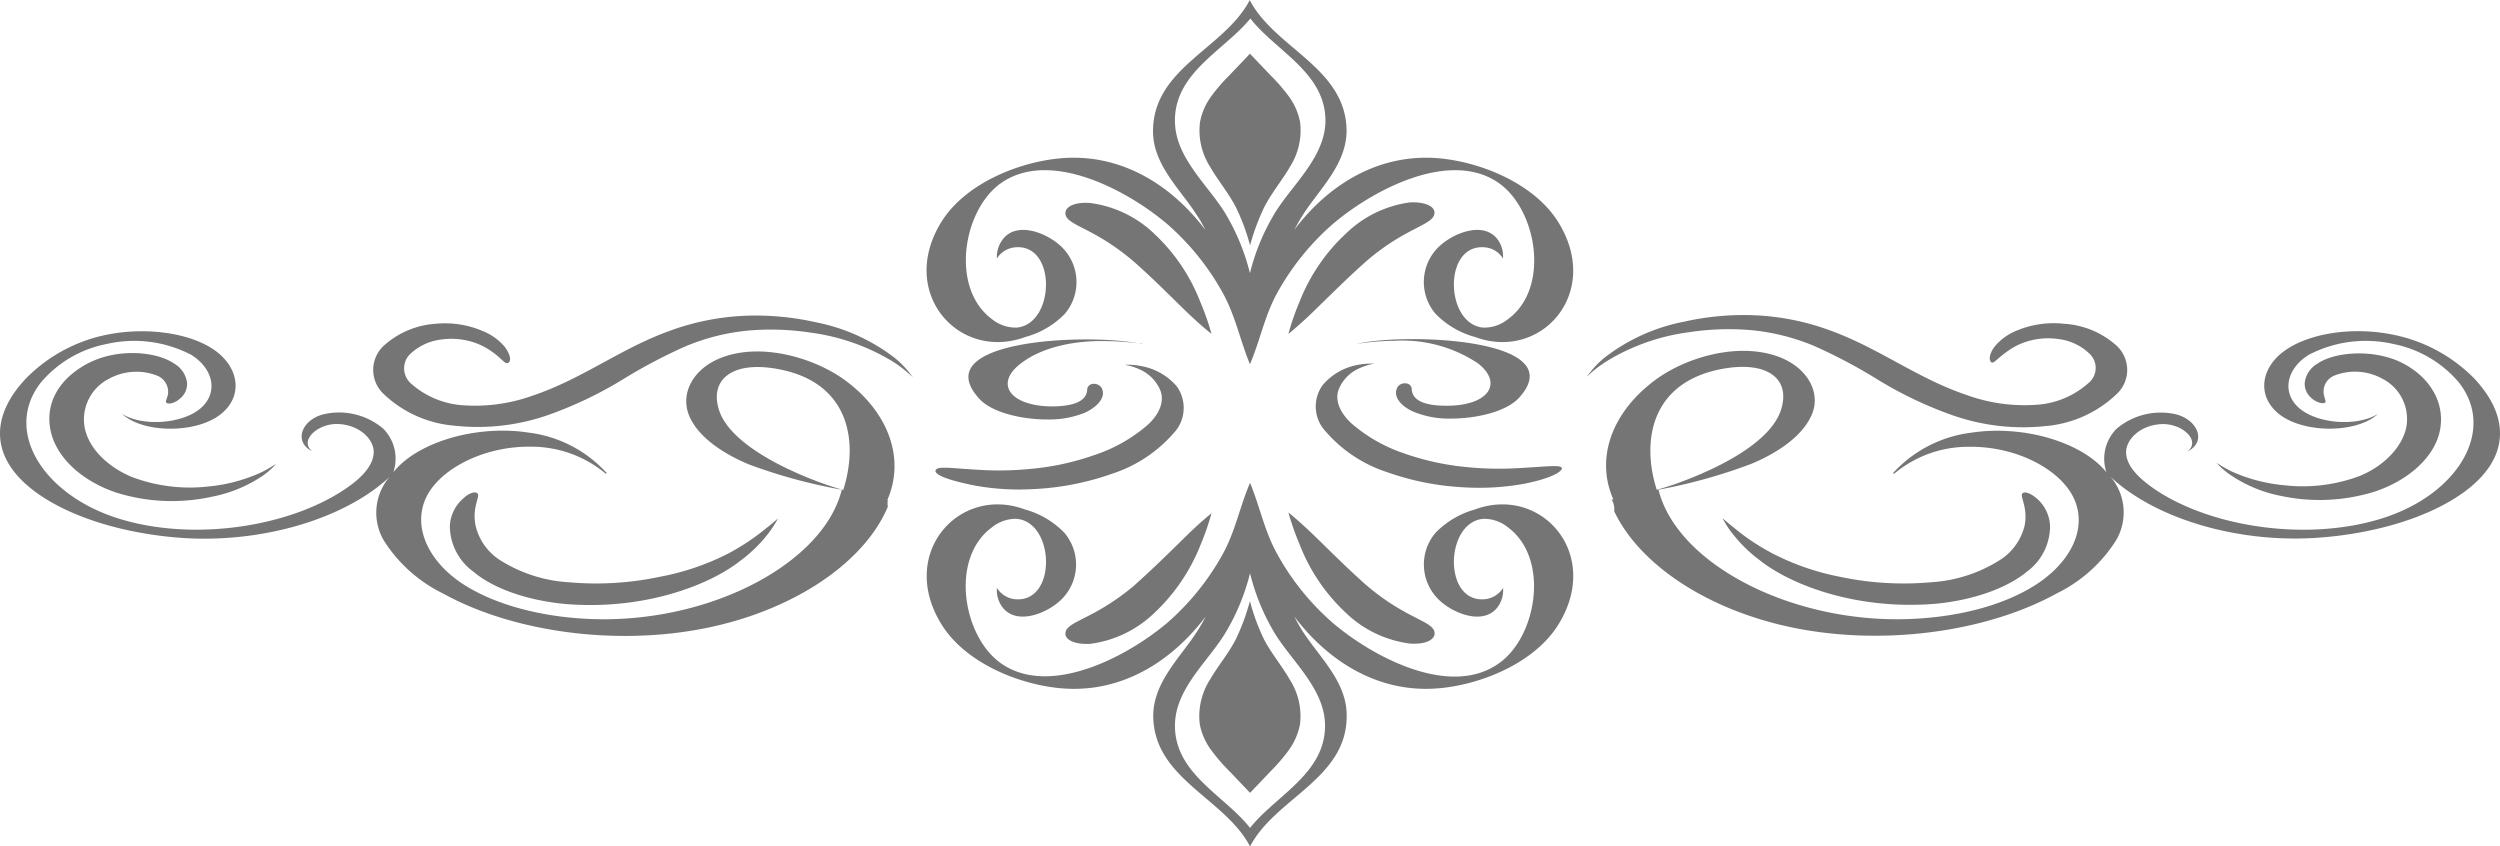 <svg xmlns="http://www.w3.org/2000/svg" viewBox="0 0 247.09 83.66"><g id="Layer_2" data-name="Layer 2"><g id="Layer_1-2" data-name="Layer 1"><g id="_13" data-name="13"><path d="M146.07,35.91c2.57,2,1,4.24-3.2,4.19-1.84,0-3.29-.43-3.34-1.64a.58.58,0,0,0-.46-.55.9.9,0,0,0-.93.32c-.57,1,.45,2,1.61,2.48a9.13,9.13,0,0,0,3.7.66c2.46,0,5.43-.67,6.7-2.07,5.26-5.81-10.92-6.43-15.94-5.34L134,34a27.22,27.22,0,0,1,3.86-.32A13.45,13.45,0,0,1,146.07,35.91Z" style="fill:#757575"/><path d="M220.3,46.84A13.44,13.44,0,0,0,225.37,49a18.34,18.34,0,0,0,9.27-.39c3.32-1.08,6-3.39,6.52-6.1s-1-5.25-3.74-6.64-6.63-1.13-8.37.07a2.55,2.55,0,0,0-1.26,1.89,1.85,1.85,0,0,0,.52,1.38c.65.66,1.35.71,1.49.58s-.07-.42-.14-.91a1.7,1.7,0,0,1,1.09-1.77,5.58,5.58,0,0,1,4.69.31,4.47,4.47,0,0,1,2.39,4.8c-.41,2-2.25,3.86-4.6,4.82a16,16,0,0,1-7.45.92,16.32,16.32,0,0,1-5.12-1.32,11.63,11.63,0,0,1-1.19-.65l-.4-.25.28.3A7.74,7.74,0,0,0,220.3,46.84Z" style="fill:#757575"/><path d="M137.11,46.67a26.54,26.54,0,0,0,7.67,1.5,24.78,24.78,0,0,0,5.71-.33c3-.56,4.08-1.35,3.85-1.63s-1.66-.08-4.32.06a31.93,31.93,0,0,1-4.9-.09,26,26,0,0,1-6.35-1.37,15.5,15.5,0,0,1-5.24-3c-1.19-1.13-1.6-2.34-1.21-3.34a3.86,3.86,0,0,1,2.1-2.1,7.32,7.32,0,0,1,1-.35l.4-.08h-.43a6.72,6.72,0,0,0-1.22.13,5.91,5.91,0,0,0-3.45,2,3.6,3.6,0,0,0,.32,4.59A13.52,13.52,0,0,0,137.11,46.67Z" style="fill:#757575"/><path d="M103.49,41.46a9.5,9.5,0,0,0,3.74-.67c1.16-.54,2.19-1.53,1.62-2.5a.92.92,0,0,0-.94-.33.6.6,0,0,0-.46.56c-.06,1.22-1.52,1.62-3.37,1.65-4.23,0-5.82-2.22-3.22-4.22,2-1.57,5.09-2.28,8.23-2.24A27.67,27.67,0,0,1,113,34l-.17,0c-5.06-1.11-21.37-.48-16.07,5.38C98,40.78,101,41.46,103.49,41.46Z" style="fill:#757575"/><path d="M47.09,48.7c-.2-.09-.71,0-1.31.57A3.84,3.84,0,0,0,44.46,52a5.62,5.62,0,0,0,2.34,4.51c1.86,1.58,5.1,2.8,9,3.18,7.89.67,14.36-1.89,17.35-4.25a13.89,13.89,0,0,0,3-3,9.63,9.63,0,0,0,.74-1.2s-.41.38-1.2,1a22.43,22.43,0,0,1-3.7,2.46A24.68,24.68,0,0,1,65.25,57a30.34,30.34,0,0,1-9,.55,14.28,14.28,0,0,1-7-2.3A5.57,5.57,0,0,1,47,51.93C46.61,49.93,47.64,48.92,47.09,48.7Z" style="fill:#757575"/><path d="M13,47.13c-2.36-1-4.22-2.79-4.63-4.86a4.51,4.51,0,0,1,2.41-4.84,5.64,5.64,0,0,1,4.73-.31,1.73,1.73,0,0,1,1.1,1.79c-.07.48-.33.77-.14.91s.84.08,1.5-.59a1.84,1.84,0,0,0,.52-1.38,2.55,2.55,0,0,0-1.27-1.91c-1.75-1.21-5.56-1.54-8.44-.07S4.42,39.81,5,42.56s3.23,5.06,6.57,6.15a18.43,18.43,0,0,0,9.35.39A13.59,13.59,0,0,0,26,47a8.11,8.11,0,0,0,1-.84c.18-.21.28-.31.28-.31l-.4.25a10.25,10.25,0,0,1-1.2.65,16.19,16.19,0,0,1-5.16,1.34A16.2,16.2,0,0,1,13,47.13Z" style="fill:#757575"/><path d="M197.82,55.25a14.32,14.32,0,0,1-7,2.3,30.32,30.32,0,0,1-9-.55,24.68,24.68,0,0,1-6.67-2.32,22,22,0,0,1-3.7-2.46c-.8-.65-1.2-1-1.2-1a9.63,9.63,0,0,0,.74,1.2,14,14,0,0,0,3,3c3,2.36,9.47,4.92,17.36,4.25,3.86-.38,7.09-1.6,9-3.18A5.6,5.6,0,0,0,202.62,52a3.8,3.8,0,0,0-1.31-2.73c-.6-.52-1.11-.66-1.32-.57-.54.22.49,1.23.12,3.23A5.61,5.61,0,0,1,197.82,55.25Z" style="fill:#757575"/><path d="M159,35.58a20.81,20.81,0,0,1,7.9-2.74,26.17,26.17,0,0,1,6.07-.22,21.29,21.29,0,0,1,6.35,1.58,52.17,52.17,0,0,1,6.14,3.24A38.86,38.86,0,0,0,192.86,41a21.08,21.08,0,0,0,9.33,1.11,11.56,11.56,0,0,0,7-3.15,3.26,3.26,0,0,0,0-4.8A8.53,8.53,0,0,0,204,32a9.47,9.47,0,0,0-4.64.66,5.52,5.52,0,0,0-2.19,1.56c-.77,1-.5,1.61-.27,1.62s.56-.45,1.48-1.1a6.55,6.55,0,0,1,2-1,7.11,7.11,0,0,1,3.14-.22,5.31,5.31,0,0,1,3.1,1.54,1.93,1.93,0,0,1-.24,2.83,8.52,8.52,0,0,1-4.89,2.1,16.77,16.77,0,0,1-7.09-.94c-4.94-1.66-8.69-4.66-13.6-6.42a24.58,24.58,0,0,0-7.62-1.48,26.94,26.94,0,0,0-6.76.65,18.54,18.54,0,0,0-7.82,3.54,9.25,9.25,0,0,0-1.39,1.4l-.4.51.52-.47A12.5,12.5,0,0,1,159,35.58Z" style="fill:#757575"/><path d="M159.29,49.37a1.86,1.86,0,0,1,.25,1.16c2.55,5.37,9.4,9.84,17.8,11.53,8.82,1.78,19,.43,26-3.44a14.38,14.38,0,0,0,5.8-5.21,5.42,5.42,0,0,0-.54-6.28c4.49,4.21,12.79,6.62,20.71,6,5.32-.4,10.8-1.94,14.37-4.6,4.49-3.37,4.32-7.49.81-11.18a15.51,15.51,0,0,0-8.4-4.35c-3.55-.65-7.71-.12-10.21,1.61s-2.89,4.67-.46,6.44,7.5,1.79,9.61-.14c-2.16,1.32-6.12.94-7.84-.62s-1.15-3.89,1-5.22A12.18,12.18,0,0,1,236.55,34,11.35,11.35,0,0,1,243,37.77c3.74,4.69,0,11-7.37,13.4s-17,1-22.64-2.8c-1.46-1-2.74-2.18-2.85-3.52s1.33-2.81,3.44-2.93,4,1.67,2.61,2.7c1.87-.89,1.13-3-1-3.64a6.75,6.75,0,0,0-6,1.4,4.2,4.2,0,0,0-1,4.3c-2.41-3-8.25-4.71-13.39-3.91a12.53,12.53,0,0,0-7.71,4l.11.06a11.4,11.4,0,0,1,7.33-2.67c4.82-.09,9.3,2.32,10.53,5.29s-.53,6.27-4,8.44S192.8,61.12,188,61.2c-11.4.18-22.3-5.62-24.08-12.8a53.43,53.43,0,0,0,9.21-2.57c2.81-1.18,5.2-2.91,6-5s-.49-4.53-3.4-5.59c-4-1.44-9.1.09-12.08,2.28-4.34,3.18-6,7.78-4.19,11.84Zm10.57-12.84c4.78-1,7.18.89,6.16,4s-5.82,5.58-9.76,7.06c-.82.31-1.66.58-2.51.82C162.28,43.86,163,38,169.86,36.53Z" style="fill:#757575"/><path d="M3.41,48.55c3.56,2.66,9.05,4.2,14.37,4.6,7.92.6,16.22-1.81,20.71-6a5.43,5.43,0,0,0-.55,6.28,14.41,14.41,0,0,0,5.81,5.21c7,3.87,17.18,5.22,26,3.44,8.65-1.74,15.67-6.44,18-12a1.83,1.83,0,0,1,0-.66H87.7c1.78-4.06.15-8.66-4.18-11.84-3-2.19-8.13-3.72-12.08-2.28-2.91,1.06-4.15,3.5-3.4,5.59s3.14,3.82,5.95,5A52.93,52.93,0,0,0,83.2,48.4c-1.78,7.18-12.68,13-24.09,12.8C54.29,61.12,49.41,60,46,57.88s-5.2-5.47-4-8.44,5.72-5.38,10.54-5.29a11.44,11.44,0,0,1,7.33,2.67l.1-.06a12.48,12.48,0,0,0-7.7-4c-5.14-.8-11,.91-13.39,3.91a4.21,4.21,0,0,0-1-4.3,6.75,6.75,0,0,0-6-1.4c-2.13.6-2.86,2.75-1,3.64-1.37-1,.5-2.82,2.61-2.7s3.56,1.58,3.44,2.93-1.39,2.54-2.85,3.52c-5.68,3.81-15.31,5.21-22.64,2.8S.33,42.46,4.07,37.77A11.32,11.32,0,0,1,10.54,34a12.19,12.19,0,0,1,8.36,1.07c2.14,1.33,2.71,3.66,1,5.22s-5.69,1.94-7.84.62c2.11,1.93,7.19,1.92,9.61.14s2-4.71-.46-6.44S14.54,32.37,11,33A15.48,15.48,0,0,0,2.6,37.37C-.91,41.06-1.08,45.18,3.41,48.55Zm77.42-.95c-3.94-1.48-8.77-4-9.76-7.06s1.37-5,6.15-4c6.9,1.45,7.59,7.33,6.12,11.89C82.48,48.18,81.64,47.91,80.83,47.6Z" style="fill:#757575"/><path d="M96.4,48a24.57,24.57,0,0,0,5.76.34,27.08,27.08,0,0,0,7.73-1.51,13.65,13.65,0,0,0,6.09-4,3.64,3.64,0,0,0,.33-4.64,6,6,0,0,0-3.48-2,7,7,0,0,0-1.24-.14h-.42l.4.09a5.27,5.27,0,0,1,1,.34,3.93,3.93,0,0,1,2.12,2.12c.38,1,0,2.23-1.23,3.37a15.38,15.38,0,0,1-5.28,3,25.8,25.8,0,0,1-6.4,1.38,31.21,31.21,0,0,1-4.94.09c-2.68-.14-4.1-.4-4.35,0S93.41,47.41,96.4,48Z" style="fill:#757575"/><path d="M44.89,42.07A21.11,21.11,0,0,0,54.23,41a39.16,39.16,0,0,0,7.36-3.52,52.17,52.17,0,0,1,6.14-3.24,21.22,21.22,0,0,1,6.35-1.58,26.17,26.17,0,0,1,6.07.22,20.88,20.88,0,0,1,7.9,2.74,11.63,11.63,0,0,1,1.66,1.21c.35.3.53.47.53.47l-.4-.51a9.25,9.25,0,0,0-1.39-1.4,18.6,18.6,0,0,0-7.82-3.54,27.07,27.07,0,0,0-6.77-.65,24.64,24.64,0,0,0-7.62,1.48c-4.9,1.76-8.65,4.76-13.59,6.42a16.79,16.79,0,0,1-7.09.94,8.58,8.58,0,0,1-4.9-2.1,2,2,0,0,1-.24-2.83,5.33,5.33,0,0,1,3.11-1.54,7.13,7.13,0,0,1,3.14.22,6.67,6.67,0,0,1,2,1c.92.65,1.18,1.14,1.48,1.1s.49-.6-.27-1.62a5.52,5.52,0,0,0-2.19-1.56A9.47,9.47,0,0,0,43.05,32a8.5,8.5,0,0,0-5.11,2.16,3.26,3.26,0,0,0,0,4.8A11.5,11.5,0,0,0,44.89,42.07Z" style="fill:#757575"/></g><path d="M133,60.55a11.15,11.15,0,0,0,6.38,3.06c1.61.1,2.41-.42,2.41-1,0-1.25-2.73-1.32-6.8-4.82-2-1.77-3.83-3.64-5.25-5s-2.4-2.14-2.4-2.14a27.5,27.5,0,0,0,1.12,3.19A18.24,18.24,0,0,0,133,60.55Z" style="fill:#757575"/><path d="M101.29,50.35a8.59,8.59,0,0,1,3.91,2.31,4.84,4.84,0,0,1-.13,6.42c-1.36,1.49-4.71,2.91-6.1.78a2.87,2.87,0,0,1-.44-1.75,2.43,2.43,0,0,0,1.67,1.1c4.29.56,4.11-7.6.28-7.93a3.75,3.75,0,0,0-2.49.88c-4.11,3.07-2.83,10.73.93,13.39,4.82,3.41,12.48-.64,16.46-4a25.17,25.17,0,0,0,5.38-6.62c1.32-2.31,1.75-4.79,2.79-7.21,1,2.42,1.45,4.9,2.78,7.21a25,25,0,0,0,5.38,6.62c4,3.41,11.64,7.46,16.45,4,3.76-2.66,5-10.32.93-13.39a3.73,3.73,0,0,0-2.49-.88c-3.83.33-4,8.49.28,7.93a2.43,2.43,0,0,0,1.68-1.1,2.87,2.87,0,0,1-.44,1.75c-1.39,2.13-4.75.71-6.1-.78a4.84,4.84,0,0,1-.14-6.42,8.7,8.7,0,0,1,3.91-2.31c6.5-2.41,12.55,4.33,8.27,11.32-2.44,4-8.07,6.15-12.3,6.39-5.62.32-10.46-2.66-13.83-7.12a16.19,16.19,0,0,0,.82,1.45c1.62,2.54,4.4,5,4.35,8.39,0,6.21-7.06,8.09-9.55,12.88-2.5-4.79-9.5-6.67-9.57-12.88,0-3.39,2.74-5.85,4.35-8.39a16.32,16.32,0,0,0,.83-1.45c-3.37,4.46-8.2,7.44-13.83,7.12-4.24-.24-9.87-2.41-12.3-6.39C88.74,54.68,94.81,47.94,101.29,50.35Zm14.84,21.24c-.1,4.86,4.89,7,7.42,10.24,2.52-3.21,7.51-5.38,7.41-10.24-.08-3.66-3.51-6.43-5.13-9.27a21.4,21.4,0,0,1-2.28-5.66,21.46,21.46,0,0,1-2.3,5.66C119.64,65.16,116.2,67.93,116.13,71.59Z" style="fill:#757575"/><path d="M119.69,74.11a17.64,17.64,0,0,0,1.78,2.07l2.08,2.18,2.08-2.18a17.56,17.56,0,0,0,1.77-2.07,6.41,6.41,0,0,0,1.09-2.54,6.69,6.69,0,0,0-1-4.38c-.79-1.37-1.83-2.6-2.56-4a20.51,20.51,0,0,1-1.39-3.78,22.1,22.1,0,0,1-1.4,3.78c-.73,1.42-1.78,2.65-2.56,4a6.69,6.69,0,0,0-1,4.38A6.27,6.27,0,0,0,119.69,74.11Z" style="fill:#757575"/><path d="M105.3,62.64c0,.55.79,1.07,2.41,1a11.18,11.18,0,0,0,6.38-3.06,18.49,18.49,0,0,0,4.54-6.66,26.06,26.06,0,0,0,1.11-3.19s-1,.78-2.39,2.14-3.25,3.21-5.25,5C108,61.32,105.3,61.39,105.3,62.64Z" style="fill:#757575"/><path d="M114.09,23.11a11.21,11.21,0,0,0-6.38-3.05c-1.62-.1-2.41.42-2.41,1,0,1.25,2.73,1.32,6.8,4.83,2,1.76,3.83,3.64,5.25,5S119.74,33,119.74,33a24.68,24.68,0,0,0-1.12-3.19A18.22,18.22,0,0,0,114.09,23.11Z" style="fill:#757575"/><path d="M145.8,33.31a8.57,8.57,0,0,1-3.92-2.3,4.84,4.84,0,0,1,.13-6.42c1.37-1.49,4.72-2.92,6.11-.78a2.85,2.85,0,0,1,.43,1.74,2.34,2.34,0,0,0-1.66-1.09c-4.3-.57-4.12,7.59-.29,7.92a3.77,3.77,0,0,0,2.5-.88c4.1-3.06,2.82-10.73-.94-13.39-4.81-3.41-12.47.65-16.45,4.05a25.13,25.13,0,0,0-5.38,6.62c-1.32,2.31-1.75,4.79-2.79,7.22-1-2.43-1.46-4.91-2.78-7.22a25.13,25.13,0,0,0-5.38-6.62c-4-3.4-11.65-7.46-16.46-4.05-3.76,2.66-5,10.33-.93,13.39a3.76,3.76,0,0,0,2.49.88c3.83-.33,4-8.49-.28-7.92a2.36,2.36,0,0,0-1.67,1.09A2.85,2.85,0,0,1,99,23.81c1.4-2.14,4.75-.71,6.11.78a4.85,4.85,0,0,1,.14,6.42,8.57,8.57,0,0,1-3.92,2.3C94.8,35.72,88.74,29,93,22c2.44-4,8.08-6.15,12.31-6.39,5.62-.31,10.46,2.66,13.83,7.12-.25-.48-.53-1-.83-1.44-1.61-2.55-4.39-5-4.35-8.39.06-6.22,7.07-8.1,9.56-12.89,2.49,4.79,9.5,6.67,9.57,12.89,0,3.39-2.74,5.84-4.35,8.39-.31.48-.58,1-.83,1.44,3.36-4.46,8.2-7.43,13.83-7.12,4.23.24,9.87,2.41,12.3,6.39C158.35,29,152.28,35.72,145.8,33.31ZM131,12.08c.1-4.87-4.89-7-7.42-10.25C121,5,116,7.21,116.13,12.08c.07,3.65,3.51,6.43,5.13,9.27A21.54,21.54,0,0,1,123.54,27a21.24,21.24,0,0,1,2.29-5.65C127.44,18.51,130.89,15.73,131,12.08Z" style="fill:#757575"/><path d="M127.4,9.55a17.54,17.54,0,0,0-1.78-2.06l-2.08-2.18-2.08,2.18a17.46,17.46,0,0,0-1.77,2.06,6.26,6.26,0,0,0-1.09,2.55,6.66,6.66,0,0,0,1,4.38c.78,1.37,1.83,2.59,2.55,4a20.71,20.71,0,0,1,1.4,3.77,22.31,22.31,0,0,1,1.4-3.77c.73-1.43,1.77-2.65,2.55-4a6.72,6.72,0,0,0,1-4.38A6.26,6.26,0,0,0,127.4,9.55Z" style="fill:#757575"/><path d="M141.78,21c0-.54-.79-1.06-2.4-1A11.21,11.21,0,0,0,133,23.11a18.26,18.26,0,0,0-4.54,6.67A24.68,24.68,0,0,0,127.34,33s1-.79,2.4-2.14,3.25-3.22,5.25-5C139.06,22.34,141.79,22.27,141.78,21Z" style="fill:#757575"/></g></g></svg>